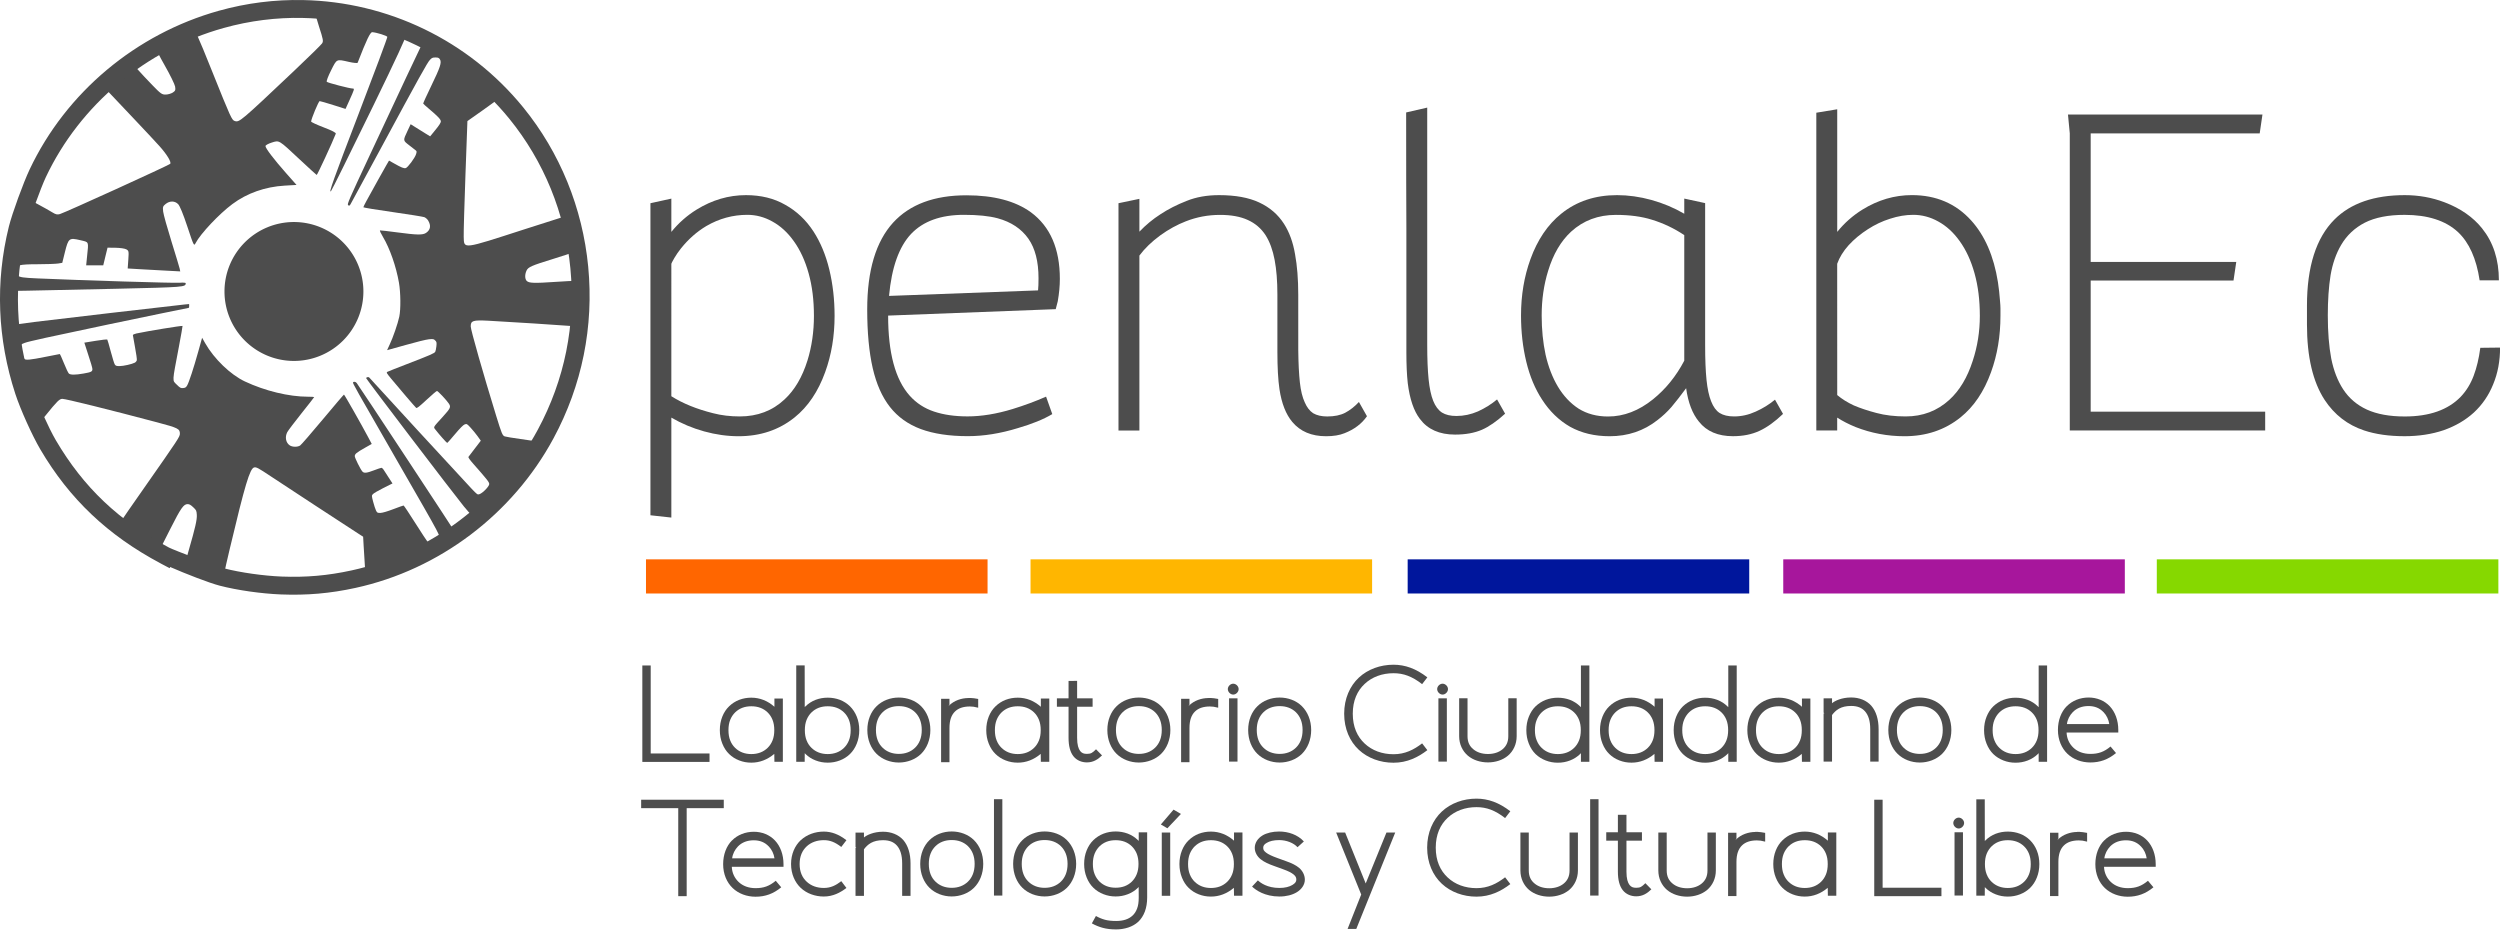 <svg width="76.164mm" height="28.318mm" version="1.1" viewBox="0 0 76.164 28.318" xmlns="http://www.w3.org/2000/svg">
 <g transform="translate(9.693 -39.497)">
  <g transform="translate(-21.155 -44.729)" fill="#4d4d4d" stroke-width=".102" aria-label="Laboratorio Ciudadano de Tecnologías y Cultura Libre">
   <path d="m31.031 104.5v2.938h2.047v-0.257h-1.792v-2.681z"/>
   <path d="m34.848 105.93c0.064 0.062 0.114 0.138 0.149 0.225 0.036 0.09 0.054 0.193 0.054 0.315 0 0.122-0.018 0.227-0.054 0.315-0.036 0.09-0.086 0.163-0.149 0.225-0.13 0.126-0.295 0.189-0.496 0.189s-0.365-0.064-0.494-0.189c-0.064-0.062-0.114-0.136-0.149-0.225-0.036-0.088-0.054-0.193-0.054-0.315 0-0.122 0.018-0.225 0.054-0.315 0.036-0.088 0.086-0.163 0.149-0.225 0.13-0.126 0.293-0.187 0.494-0.187s0.367 0.062 0.496 0.187zm0.203 1.264 4e-3 0.241h0.257v-1.928h-0.257v0.251c-0.104-0.092-0.213-0.159-0.327-0.205-0.122-0.048-0.247-0.072-0.377-0.072s-0.251 0.022-0.369 0.066c-0.118 0.046-0.219 0.112-0.307 0.197-0.09 0.086-0.157 0.189-0.207 0.313-0.05 0.126-0.076 0.263-0.076 0.413s0.026 0.287 0.076 0.411c0.05 0.126 0.118 0.231 0.207 0.317 0.088 0.086 0.189 0.149 0.307 0.195 0.118 0.046 0.239 0.068 0.369 0.068 0.255 0 0.488-0.09 0.7-0.267z"/>
   <path d="m37.175 105.93c0.064 0.062 0.114 0.138 0.149 0.225 0.036 0.09 0.054 0.193 0.054 0.315 0 0.122-0.018 0.227-0.054 0.315-0.036 0.09-0.086 0.163-0.149 0.225-0.13 0.126-0.295 0.189-0.496 0.189s-0.365-0.064-0.494-0.189c-0.064-0.062-0.114-0.136-0.149-0.225-0.036-0.088-0.054-0.193-0.054-0.315 0-0.122 0.018-0.225 0.054-0.315 0.036-0.088 0.086-0.163 0.149-0.225 0.13-0.126 0.293-0.187 0.494-0.187s0.367 0.062 0.496 0.187zm-1.196 1.242 6e-3 6e-3c6e-3 6e-3 0.012 0.014 0.018 0.02 0.088 0.086 0.189 0.149 0.307 0.195 0.118 0.046 0.239 0.068 0.369 0.068s0.253-0.022 0.371-0.068c0.118-0.046 0.219-0.11 0.307-0.195 0.088-0.086 0.157-0.191 0.207-0.317 0.05-0.124 0.076-0.261 0.076-0.411s-0.026-0.287-0.076-0.411c-0.05-0.124-0.12-0.229-0.207-0.315-0.088-0.086-0.189-0.151-0.307-0.197-0.118-0.044-0.241-0.066-0.371-0.066s-0.251 0.022-0.369 0.066c-0.118 0.046-0.219 0.112-0.307 0.197l-0.024 0.024-2e-3 -1.27h-0.257v2.936h0.257z"/>
   <path d="m38.169 105.74c-0.175 0.169-0.283 0.427-0.283 0.726 0 0.301 0.108 0.556 0.283 0.728 0.173 0.169 0.419 0.263 0.676 0.263s0.504-0.094 0.678-0.263c0.173-0.171 0.283-0.427 0.283-0.728 0-0.299-0.11-0.554-0.283-0.726s-0.421-0.263-0.678-0.263-0.502 0.092-0.676 0.263zm1.172 0.185c0.126 0.126 0.203 0.299 0.203 0.54 0 0.243-0.078 0.417-0.203 0.54-0.128 0.124-0.295 0.189-0.496 0.189-0.199 0-0.369-0.066-0.494-0.189-0.128-0.124-0.203-0.297-0.203-0.54 0-0.241 0.076-0.415 0.203-0.54 0.126-0.124 0.295-0.187 0.494-0.187 0.201 0 0.369 0.064 0.496 0.187z"/>
   <path d="m41.263 105.52c-0.1-0.02-0.175-0.028-0.211-0.028v-2e-3h-0.092v2e-3c-0.203 2e-3 -0.429 0.074-0.584 0.229-0.01 0.01-0.02 0.02-0.022 0.02 0-2e-3 0.01-0.014 0.034-0.046v-0.179h-0.255v1.93h0.255v-1.04c0-0.243 0.062-0.399 0.167-0.502 0.104-0.102 0.249-0.153 0.451-0.155 0.078 0 0.146 8e-3 0.257 0.038z"/>
   <path d="m42.965 105.93c0.064 0.062 0.114 0.138 0.149 0.225 0.036 0.09 0.054 0.193 0.054 0.315 0 0.122-0.018 0.227-0.054 0.315-0.036 0.09-0.086 0.163-0.149 0.225-0.13 0.126-0.295 0.189-0.496 0.189-0.201 0-0.365-0.064-0.494-0.189-0.064-0.062-0.114-0.136-0.149-0.225-0.036-0.088-0.054-0.193-0.054-0.315 0-0.122 0.018-0.225 0.054-0.315 0.036-0.088 0.086-0.163 0.149-0.225 0.13-0.126 0.293-0.187 0.494-0.187 0.201 0 0.367 0.062 0.496 0.187zm0.203 1.264 4e-3 0.241h0.257v-1.928h-0.257v0.251c-0.104-0.092-0.213-0.159-0.327-0.205-0.122-0.048-0.247-0.072-0.377-0.072-0.13 0-0.251 0.022-0.369 0.066-0.118 0.046-0.219 0.112-0.307 0.197-0.09 0.086-0.157 0.189-0.207 0.313-0.05 0.126-0.076 0.263-0.076 0.413s0.026 0.287 0.076 0.411c0.05 0.126 0.118 0.231 0.207 0.317 0.088 0.086 0.189 0.149 0.307 0.195 0.118 0.046 0.239 0.068 0.369 0.068 0.255 0 0.488-0.09 0.7-0.267z"/>
   <path d="m44.016 104.97v0.532h-0.355v0.255h0.355v0.947c0 0.249 0.05 0.437 0.149 0.562 0.102 0.13 0.259 0.187 0.409 0.187 0.195 0 0.333-0.088 0.462-0.213l-0.183-0.187c-0.108 0.108-0.151 0.14-0.279 0.14-0.096 0-0.151-0.022-0.203-0.086-0.054-0.07-0.094-0.189-0.094-0.403v-0.947h0.472v-0.255h-0.472v-0.532z"/>
   <path d="m45.481 105.74c-0.175 0.169-0.283 0.427-0.283 0.726 0 0.301 0.108 0.556 0.283 0.728 0.173 0.169 0.419 0.263 0.676 0.263s0.504-0.094 0.678-0.263c0.173-0.171 0.283-0.427 0.283-0.728 0-0.299-0.11-0.554-0.283-0.726s-0.421-0.263-0.678-0.263-0.502 0.092-0.676 0.263zm1.172 0.185c0.126 0.126 0.203 0.299 0.203 0.54 0 0.243-0.078 0.417-0.203 0.54-0.128 0.124-0.295 0.189-0.496 0.189-0.199 0-0.369-0.066-0.494-0.189-0.128-0.124-0.203-0.297-0.203-0.54 0-0.241 0.076-0.415 0.203-0.54 0.126-0.124 0.295-0.187 0.494-0.187 0.201 0 0.369 0.064 0.496 0.187z"/>
   <path d="m48.575 105.52c-0.1-0.02-0.175-0.028-0.211-0.028v-2e-3h-0.092v2e-3c-0.203 2e-3 -0.429 0.074-0.584 0.229-0.01 0.01-0.02 0.02-0.022 0.02 0-2e-3 0.01-0.014 0.034-0.046v-0.179h-0.255v1.93h0.255v-1.04c0-0.243 0.062-0.399 0.167-0.502 0.104-0.102 0.249-0.153 0.451-0.155 0.078 0 0.146 8e-3 0.257 0.038z"/>
   <path d="m48.868 105.22c0 0.086 0.08 0.167 0.165 0.167 0.086 0 0.165-0.082 0.165-0.167 0-0.086-0.08-0.165-0.165-0.165-0.086 0-0.165 0.08-0.165 0.165zm0.038 0.281v1.928h0.257v-1.928z"/>
   <path d="m49.771 105.74c-0.175 0.169-0.283 0.427-0.283 0.726 0 0.301 0.108 0.556 0.283 0.728 0.173 0.169 0.419 0.263 0.676 0.263s0.504-0.094 0.678-0.263c0.173-0.171 0.283-0.427 0.283-0.728 0-0.299-0.11-0.554-0.283-0.726-0.173-0.171-0.421-0.263-0.678-0.263s-0.502 0.092-0.676 0.263zm1.172 0.185c0.126 0.126 0.203 0.299 0.203 0.54 0 0.243-0.078 0.417-0.203 0.54-0.128 0.124-0.295 0.189-0.496 0.189-0.199 0-0.369-0.066-0.494-0.189-0.128-0.124-0.203-0.297-0.203-0.54 0-0.241 0.076-0.415 0.203-0.54 0.126-0.124 0.295-0.187 0.494-0.187 0.201 0 0.369 0.064 0.496 0.187z"/>
   <path d="m52.86 104.87c-0.273 0.255-0.447 0.64-0.447 1.1 0 0.462 0.173 0.845 0.447 1.1s0.654 0.393 1.056 0.393c0.417 0 0.75-0.167 1.031-0.383l-0.159-0.207c-0.253 0.195-0.52 0.331-0.871 0.331-0.349 0-0.654-0.114-0.879-0.325-0.225-0.209-0.363-0.508-0.363-0.909 0-0.401 0.138-0.7 0.363-0.909 0.225-0.211 0.53-0.325 0.879-0.325 0.299 0 0.562 0.092 0.871 0.333l0.159-0.207c-0.345-0.267-0.68-0.385-1.031-0.385-0.403 0-0.783 0.138-1.056 0.393z"/>
   <path d="m55.246 105.22c0 0.086 0.08 0.167 0.165 0.167 0.086 0 0.165-0.082 0.165-0.167 0-0.086-0.08-0.165-0.165-0.165-0.086 0-0.165 0.08-0.165 0.165zm0.038 0.281v1.928h0.257v-1.928z"/>
   <path d="m55.916 105.5v1.156c0 0.245 0.104 0.454 0.265 0.592 0.159 0.134 0.381 0.205 0.612 0.205 0.229 0 0.451-0.072 0.61-0.205 0.161-0.138 0.265-0.347 0.265-0.592v-1.156h-0.255v1.156c0 0.179-0.064 0.303-0.173 0.395-0.112 0.094-0.265 0.146-0.447 0.146-0.183 0-0.337-0.052-0.447-0.146-0.112-0.092-0.175-0.215-0.175-0.395v-1.156z"/>
   <path d="m59.419 105.93c0.064 0.062 0.114 0.138 0.149 0.225 0.036 0.09 0.054 0.193 0.054 0.315 0 0.122-0.018 0.227-0.054 0.315-0.036 0.09-0.086 0.163-0.149 0.225-0.13 0.126-0.295 0.189-0.496 0.189s-0.365-0.064-0.494-0.189c-0.064-0.062-0.114-0.136-0.149-0.225-0.038-0.088-0.056-0.193-0.056-0.315 0-0.122 0.018-0.225 0.056-0.315 0.036-0.088 0.086-0.163 0.149-0.225 0.13-0.126 0.293-0.187 0.494-0.187s0.367 0.062 0.496 0.187zm0.207 1.24v0.265h0.257v-2.936h-0.257v1.272c-8e-3 -0.01-0.016-0.018-0.026-0.026-0.088-0.086-0.189-0.151-0.307-0.197-0.118-0.044-0.241-0.066-0.371-0.066s-0.251 0.022-0.369 0.066c-0.118 0.046-0.219 0.112-0.309 0.197-0.088 0.086-0.155 0.191-0.205 0.315-0.05 0.124-0.076 0.261-0.076 0.411s0.026 0.287 0.076 0.411c0.05 0.126 0.118 0.231 0.205 0.317 0.09 0.086 0.191 0.149 0.309 0.195 0.118 0.046 0.239 0.068 0.369 0.068s0.253-0.022 0.371-0.068c0.118-0.046 0.219-0.11 0.307-0.195 8e-3 -8e-3 0.014-0.016 0.02-0.022z"/>
   <path d="m61.663 105.93c0.064 0.062 0.114 0.138 0.149 0.225 0.036 0.09 0.054 0.193 0.054 0.315 0 0.122-0.018 0.227-0.054 0.315-0.036 0.09-0.086 0.163-0.149 0.225-0.13 0.126-0.295 0.189-0.496 0.189-0.201 0-0.365-0.064-0.494-0.189-0.064-0.062-0.114-0.136-0.149-0.225-0.036-0.088-0.054-0.193-0.054-0.315 0-0.122 0.018-0.225 0.054-0.315 0.036-0.088 0.086-0.163 0.149-0.225 0.13-0.126 0.293-0.187 0.494-0.187 0.201 0 0.367 0.062 0.496 0.187zm0.203 1.264 4e-3 0.241h0.257v-1.928h-0.257v0.251c-0.104-0.092-0.213-0.159-0.327-0.205-0.122-0.048-0.247-0.072-0.377-0.072-0.13 0-0.251 0.022-0.369 0.066-0.118 0.046-0.219 0.112-0.307 0.197-0.09 0.086-0.157 0.189-0.207 0.313-0.05 0.126-0.076 0.263-0.076 0.413s0.026 0.287 0.076 0.411c0.05 0.126 0.118 0.231 0.207 0.317 0.088 0.086 0.189 0.149 0.307 0.195 0.118 0.046 0.239 0.068 0.369 0.068 0.255 0 0.488-0.09 0.7-0.267z"/>
   <path d="m63.908 105.93c0.064 0.062 0.114 0.138 0.149 0.225 0.036 0.09 0.054 0.193 0.054 0.315 0 0.122-0.018 0.227-0.054 0.315-0.036 0.09-0.086 0.163-0.149 0.225-0.13 0.126-0.295 0.189-0.496 0.189-0.201 0-0.365-0.064-0.494-0.189-0.064-0.062-0.114-0.136-0.149-0.225-0.038-0.088-0.056-0.193-0.056-0.315 0-0.122 0.018-0.225 0.056-0.315 0.036-0.088 0.086-0.163 0.149-0.225 0.13-0.126 0.293-0.187 0.494-0.187 0.201 0 0.367 0.062 0.496 0.187zm0.207 1.24v0.265h0.257v-2.936h-0.257v1.272c-8e-3 -0.01-0.016-0.018-0.026-0.026-0.088-0.086-0.189-0.151-0.307-0.197-0.118-0.044-0.241-0.066-0.371-0.066-0.13 0-0.251 0.022-0.369 0.066-0.118 0.046-0.219 0.112-0.309 0.197-0.088 0.086-0.155 0.191-0.205 0.315-0.05 0.124-0.076 0.261-0.076 0.411s0.026 0.287 0.076 0.411c0.05 0.126 0.118 0.231 0.205 0.317 0.09 0.086 0.191 0.149 0.309 0.195 0.118 0.046 0.239 0.068 0.369 0.068 0.13 0 0.253-0.022 0.371-0.068 0.118-0.046 0.219-0.11 0.307-0.195 8e-3 -8e-3 0.014-0.016 0.02-0.022z"/>
   <path d="m66.152 105.93c0.064 0.062 0.114 0.138 0.149 0.225 0.036 0.09 0.054 0.193 0.054 0.315 0 0.122-0.018 0.227-0.054 0.315-0.036 0.09-0.086 0.163-0.149 0.225-0.13 0.126-0.295 0.189-0.496 0.189s-0.365-0.064-0.494-0.189c-0.064-0.062-0.114-0.136-0.149-0.225-0.036-0.088-0.054-0.193-0.054-0.315 0-0.122 0.018-0.225 0.054-0.315 0.036-0.088 0.086-0.163 0.149-0.225 0.13-0.126 0.293-0.187 0.494-0.187s0.367 0.062 0.496 0.187zm0.203 1.264 4e-3 0.241h0.257v-1.928h-0.257v0.251c-0.104-0.092-0.213-0.159-0.327-0.205-0.122-0.048-0.247-0.072-0.377-0.072s-0.251 0.022-0.369 0.066c-0.118 0.046-0.219 0.112-0.307 0.197-0.09 0.086-0.157 0.189-0.207 0.313-0.05 0.126-0.076 0.263-0.076 0.413s0.026 0.287 0.076 0.411c0.05 0.126 0.118 0.231 0.207 0.317 0.088 0.086 0.189 0.149 0.307 0.195 0.118 0.046 0.239 0.068 0.369 0.068 0.255 0 0.488-0.09 0.7-0.267z"/>
   <path d="m67.276 105.65v-0.149h-0.257v0.439c0-2e-3 0-2e-3 2e-3 -2e-3 4e-3 0 0.018 0.016 0.018 0.022 0 2e-3 -2e-3 4e-3 -4e-3 4e-3s-6e-3 -2e-3 -0.012-6e-3l-4e-3 -6e-3v1.477h0.257v-1.419c0.114-0.151 0.265-0.277 0.582-0.277 0.191 0 0.325 0.054 0.423 0.165 0.1 0.114 0.159 0.285 0.159 0.542v0.989h0.255v-0.989c0-0.297-0.076-0.544-0.221-0.712-0.149-0.167-0.371-0.253-0.616-0.253-0.289 0-0.5 0.104-0.582 0.175z"/>
   <path d="m69.274 105.74c-0.175 0.169-0.283 0.427-0.283 0.726 0 0.301 0.108 0.556 0.283 0.728 0.173 0.169 0.419 0.263 0.676 0.263s0.504-0.094 0.678-0.263c0.173-0.171 0.283-0.427 0.283-0.728 0-0.299-0.11-0.554-0.283-0.726s-0.421-0.263-0.678-0.263-0.502 0.092-0.676 0.263zm1.172 0.185c0.126 0.126 0.203 0.299 0.203 0.54 0 0.243-0.078 0.417-0.203 0.54-0.128 0.124-0.295 0.189-0.496 0.189-0.199 0-0.369-0.066-0.494-0.189-0.128-0.124-0.203-0.297-0.203-0.54 0-0.241 0.076-0.415 0.203-0.54 0.126-0.124 0.295-0.187 0.494-0.187 0.201 0 0.369 0.064 0.496 0.187z"/>
   <path d="m73.364 105.93c0.064 0.062 0.114 0.138 0.149 0.225 0.036 0.09 0.054 0.193 0.054 0.315 0 0.122-0.018 0.227-0.054 0.315-0.036 0.09-0.086 0.163-0.149 0.225-0.13 0.126-0.295 0.189-0.496 0.189-0.201 0-0.365-0.064-0.494-0.189-0.064-0.062-0.114-0.136-0.149-0.225-0.038-0.088-0.056-0.193-0.056-0.315 0-0.122 0.018-0.225 0.056-0.315 0.036-0.088 0.086-0.163 0.149-0.225 0.13-0.126 0.293-0.187 0.494-0.187 0.201 0 0.367 0.062 0.496 0.187zm0.207 1.24v0.265h0.257v-2.936h-0.257v1.272c-8e-3 -0.01-0.016-0.018-0.026-0.026-0.088-0.086-0.189-0.151-0.307-0.197-0.118-0.044-0.241-0.066-0.371-0.066-0.13 0-0.251 0.022-0.369 0.066-0.118 0.046-0.219 0.112-0.309 0.197-0.088 0.086-0.155 0.191-0.205 0.315-0.05 0.124-0.076 0.261-0.076 0.411s0.026 0.287 0.076 0.411c0.05 0.126 0.118 0.231 0.205 0.317 0.09 0.086 0.191 0.149 0.309 0.195 0.118 0.046 0.239 0.068 0.369 0.068 0.13 0 0.253-0.022 0.371-0.068 0.118-0.046 0.219-0.11 0.307-0.195 8e-3 -8e-3 0.014-0.016 0.02-0.022z"/>
   <path d="m74.427 105.74c-0.169 0.171-0.269 0.427-0.269 0.724 0 0.301 0.112 0.558 0.291 0.728 0.179 0.171 0.431 0.263 0.696 0.263 0.293 0 0.542-0.088 0.783-0.287l-0.167-0.199c-0.199 0.165-0.369 0.225-0.616 0.225-0.209 0-0.387-0.066-0.516-0.189-0.124-0.118-0.201-0.279-0.207-0.462h1.575v-0.078c0-0.297-0.098-0.55-0.259-0.722-0.161-0.173-0.397-0.267-0.644-0.267-0.257 0-0.498 0.094-0.666 0.265zm1.12 0.181c0.094 0.098 0.157 0.231 0.175 0.365h-1.29c0.016-0.134 0.082-0.265 0.179-0.365 0.12-0.122 0.281-0.185 0.48-0.185 0.187 0 0.339 0.062 0.454 0.185z"/>
   <path d="m30.995 108.59v0.257h1.13v2.681h0.257v-2.681h1.13v-0.257z"/>
   <path d="m33.762 109.83c-0.169 0.171-0.269 0.427-0.269 0.724 0 0.301 0.112 0.558 0.291 0.728 0.179 0.171 0.431 0.263 0.696 0.263 0.293 0 0.542-0.088 0.783-0.287l-0.167-0.199c-0.199 0.165-0.369 0.225-0.616 0.225-0.209 0-0.387-0.066-0.516-0.189-0.124-0.118-0.201-0.279-0.207-0.462h1.575v-0.078c0-0.297-0.098-0.55-0.259-0.722-0.161-0.173-0.397-0.267-0.644-0.267-0.257 0-0.498 0.094-0.666 0.265zm1.12 0.181c0.094 0.098 0.157 0.231 0.175 0.365h-1.29c0.016-0.134 0.082-0.265 0.179-0.365 0.12-0.122 0.281-0.185 0.48-0.185 0.187 0 0.339 0.062 0.454 0.185z"/>
   <path d="m35.859 109.82c-0.181 0.169-0.297 0.427-0.297 0.728 0 0.303 0.116 0.56 0.297 0.73 0.181 0.169 0.435 0.261 0.7 0.261 0.275 0 0.498-0.114 0.69-0.261l-0.157-0.207c-0.167 0.13-0.323 0.207-0.532 0.207s-0.389-0.066-0.522-0.191c-0.134-0.124-0.215-0.297-0.215-0.538s0.082-0.413 0.215-0.538c0.134-0.124 0.313-0.189 0.522-0.189 0.179 0 0.331 0.052 0.532 0.207l0.157-0.205c-0.235-0.183-0.458-0.263-0.69-0.263-0.265 0-0.518 0.092-0.7 0.261z"/>
   <path d="m37.783 109.74v-0.149h-0.257v0.439c0-2e-3 0-2e-3 2e-3 -2e-3 4e-3 0 0.018 0.016 0.018 0.022 0 2e-3 -2e-3 4e-3 -4e-3 4e-3s-6e-3 -2e-3 -0.012-6e-3l-4e-3 -6e-3v1.477h0.257v-1.419c0.114-0.151 0.265-0.277 0.582-0.277 0.191 0 0.325 0.054 0.423 0.165 0.1 0.114 0.159 0.285 0.159 0.542v0.989h0.255v-0.989c0-0.297-0.076-0.544-0.221-0.712-0.149-0.167-0.371-0.253-0.616-0.253-0.289 0-0.5 0.104-0.582 0.175z"/>
   <path d="m39.78 109.82c-0.175 0.169-0.283 0.427-0.283 0.726 0 0.301 0.108 0.556 0.283 0.728 0.173 0.169 0.419 0.263 0.676 0.263s0.504-0.094 0.678-0.263c0.173-0.171 0.283-0.427 0.283-0.728 0-0.299-0.11-0.554-0.283-0.726-0.173-0.171-0.421-0.263-0.678-0.263s-0.502 0.092-0.676 0.263zm1.172 0.185c0.126 0.126 0.203 0.299 0.203 0.54 0 0.243-0.078 0.417-0.203 0.54-0.128 0.124-0.295 0.189-0.496 0.189-0.199 0-0.369-0.066-0.494-0.189-0.128-0.124-0.203-0.297-0.203-0.54 0-0.241 0.076-0.415 0.203-0.54 0.126-0.124 0.295-0.187 0.494-0.187 0.201 0 0.369 0.064 0.496 0.187z"/>
   <path d="m41.999 111.51v-2.936h-0.255v2.936z"/>
   <path d="m42.611 109.82c-0.175 0.169-0.283 0.427-0.283 0.726 0 0.301 0.108 0.556 0.283 0.728 0.173 0.169 0.419 0.263 0.676 0.263s0.504-0.094 0.678-0.263c0.173-0.171 0.283-0.427 0.283-0.728 0-0.299-0.11-0.554-0.283-0.726-0.173-0.171-0.421-0.263-0.678-0.263s-0.502 0.092-0.676 0.263zm1.172 0.185c0.126 0.126 0.203 0.299 0.203 0.54 0 0.243-0.078 0.417-0.203 0.54-0.128 0.124-0.295 0.189-0.496 0.189-0.199 0-0.369-0.066-0.494-0.189-0.128-0.124-0.203-0.297-0.203-0.54 0-0.241 0.076-0.415 0.203-0.54 0.126-0.124 0.295-0.187 0.494-0.187 0.201 0 0.369 0.064 0.496 0.187z"/>
   <path d="m45.945 110.01c0.062 0.062 0.112 0.136 0.148 0.223 0.036 0.09 0.054 0.193 0.054 0.313 0 0.122-0.018 0.225-0.054 0.313-0.036 0.09-0.086 0.163-0.148 0.225-0.13 0.126-0.293 0.187-0.494 0.187-0.199 0-0.363-0.062-0.492-0.187-0.062-0.062-0.112-0.136-0.148-0.225-0.036-0.088-0.054-0.191-0.054-0.313 0-0.12 0.018-0.223 0.054-0.313 0.036-0.088 0.086-0.161 0.148-0.223 0.13-0.126 0.293-0.187 0.492-0.187 0.201 0 0.365 0.062 0.494 0.187zm0.207 1.238 2e-3 0.321c0 0.138-0.016 0.249-0.05 0.337-0.034 0.09-0.08 0.161-0.14 0.215-0.118 0.11-0.283 0.163-0.498 0.163-0.134 0-0.249-0.012-0.343-0.038-0.094-0.026-0.185-0.064-0.273-0.114l-0.124 0.225c0.104 0.058 0.215 0.104 0.333 0.136 0.118 0.032 0.253 0.048 0.407 0.048 0.13 0 0.251-0.02 0.369-0.058 0.116-0.038 0.217-0.096 0.305-0.175 0.086-0.082 0.153-0.185 0.201-0.311 0.046-0.126 0.07-0.267 0.07-0.429v-1.985h-0.257v0.261c-8e-3 -8e-3 -0.018-0.016-0.026-0.024-0.088-0.086-0.189-0.151-0.307-0.197-0.118-0.044-0.241-0.066-0.371-0.066-0.128 0-0.249 0.022-0.367 0.066-0.118 0.046-0.221 0.112-0.309 0.197-0.09 0.086-0.157 0.191-0.207 0.315-0.05 0.124-0.076 0.261-0.076 0.411s0.026 0.287 0.076 0.411c0.05 0.126 0.118 0.231 0.207 0.317 0.088 0.086 0.191 0.149 0.309 0.195 0.118 0.046 0.239 0.068 0.367 0.068 0.13 0 0.253-0.022 0.371-0.068 0.118-0.046 0.219-0.11 0.307-0.195 6e-3 -6e-3 0.01-0.012 0.016-0.018z"/>
   <path d="m46.856 109.59v1.928h0.257v-1.928zm0.359-0.698-0.387 0.452 0.199 0.116 0.413-0.437z"/>
   <path d="m48.85 110.01c0.064 0.062 0.114 0.138 0.149 0.225 0.036 0.09 0.054 0.193 0.054 0.315 0 0.122-0.018 0.227-0.054 0.315-0.036 0.09-0.086 0.163-0.149 0.225-0.13 0.126-0.295 0.189-0.496 0.189-0.201 0-0.365-0.064-0.494-0.189-0.064-0.062-0.114-0.136-0.149-0.225-0.036-0.088-0.054-0.193-0.054-0.315 0-0.122 0.018-0.225 0.054-0.315 0.036-0.088 0.086-0.163 0.149-0.225 0.13-0.126 0.293-0.187 0.494-0.187 0.201 0 0.367 0.062 0.496 0.187zm0.203 1.264 4e-3 0.241h0.257v-1.928h-0.257v0.251c-0.104-0.092-0.213-0.159-0.327-0.205-0.122-0.048-0.247-0.072-0.377-0.072-0.13 0-0.251 0.022-0.369 0.066-0.118 0.046-0.219 0.112-0.307 0.197-0.09 0.086-0.157 0.189-0.207 0.313-0.05 0.126-0.076 0.263-0.076 0.413s0.026 0.287 0.076 0.411c0.05 0.126 0.118 0.231 0.207 0.317 0.088 0.086 0.189 0.149 0.307 0.195 0.118 0.046 0.239 0.068 0.369 0.068 0.255 0 0.488-0.09 0.7-0.267z"/>
   <path d="m49.924 109.68c-0.136 0.08-0.235 0.219-0.235 0.375 0 0.14 0.076 0.267 0.183 0.351 0.106 0.084 0.245 0.146 0.413 0.205l0.281 0.102c0.14 0.05 0.243 0.102 0.307 0.155 0.062 0.054 0.082 0.09 0.082 0.159 0 0.056-0.03 0.106-0.118 0.159-0.092 0.056-0.225 0.092-0.395 0.092-0.373 0-0.58-0.157-0.658-0.231l-0.177 0.189c0.114 0.108 0.385 0.303 0.835 0.303 0.207 0 0.393-0.048 0.53-0.132 0.138-0.084 0.243-0.223 0.243-0.381 0-0.142-0.072-0.271-0.173-0.359-0.102-0.084-0.235-0.148-0.389-0.201l-0.281-0.102c-0.155-0.056-0.271-0.11-0.339-0.163-0.068-0.054-0.086-0.086-0.086-0.148 0-0.06 0.028-0.104 0.108-0.149 0.086-0.052 0.213-0.084 0.377-0.084 0.223 0 0.441 0.086 0.56 0.217l0.193-0.175c-0.187-0.205-0.472-0.303-0.753-0.303-0.197 0-0.377 0.042-0.508 0.12z"/>
   <path d="m52.169 109.59 0.763 1.888-0.415 1.048h0.265l1.186-2.936h-0.267l-0.632 1.551-0.626-1.551z"/>
   <path d="m55.388 108.95c-0.273 0.255-0.447 0.64-0.447 1.1 0 0.462 0.173 0.845 0.447 1.1s0.654 0.393 1.056 0.393c0.417 0 0.75-0.167 1.031-0.383l-0.159-0.207c-0.253 0.195-0.52 0.331-0.871 0.331-0.349 0-0.654-0.114-0.879-0.325-0.225-0.209-0.363-0.508-0.363-0.909 0-0.401 0.138-0.7 0.363-0.909 0.225-0.211 0.53-0.325 0.879-0.325 0.299 0 0.562 0.092 0.871 0.333l0.159-0.207c-0.345-0.267-0.68-0.385-1.031-0.385-0.403 0-0.783 0.138-1.056 0.393z"/>
   <path d="m57.782 109.59v1.156c0 0.245 0.104 0.454 0.265 0.592 0.159 0.134 0.381 0.205 0.612 0.205 0.229 0 0.451-0.072 0.61-0.205 0.161-0.138 0.265-0.347 0.265-0.592v-1.156h-0.255v1.156c0 0.179-0.064 0.303-0.173 0.395-0.112 0.094-0.265 0.146-0.447 0.146-0.183 0-0.337-0.052-0.447-0.146-0.112-0.092-0.175-0.215-0.175-0.395v-1.156z"/>
   <path d="m60.162 111.51v-2.936h-0.255v2.936z"/>
   <path d="m60.752 109.05v0.532h-0.355v0.255h0.355v0.947c0 0.249 0.05 0.437 0.149 0.562 0.102 0.13 0.259 0.187 0.409 0.187 0.195 0 0.333-0.088 0.462-0.213l-0.183-0.187c-0.108 0.108-0.151 0.14-0.279 0.14-0.096 0-0.151-0.022-0.203-0.086-0.054-0.07-0.094-0.189-0.094-0.403v-0.947h0.472v-0.255h-0.472v-0.532z"/>
   <path d="m61.984 109.59v1.156c0 0.245 0.104 0.454 0.265 0.592 0.159 0.134 0.381 0.205 0.612 0.205 0.229 0 0.451-0.072 0.61-0.205 0.161-0.138 0.265-0.347 0.265-0.592v-1.156h-0.255v1.156c0 0.179-0.064 0.303-0.173 0.395-0.112 0.094-0.265 0.146-0.447 0.146-0.183 0-0.337-0.052-0.447-0.146-0.112-0.092-0.175-0.215-0.175-0.395v-1.156z"/>
   <path d="m65.239 109.6c-0.1-0.02-0.175-0.028-0.211-0.028v-2e-3h-0.092v2e-3c-0.203 2e-3 -0.429 0.074-0.584 0.229-0.01 0.01-0.02 0.02-0.022 0.02 0-2e-3 0.01-0.014 0.034-0.046v-0.179h-0.255v1.93h0.255v-1.04c0-0.243 0.062-0.399 0.167-0.502 0.104-0.102 0.249-0.153 0.451-0.155 0.078 0 0.146 8e-3 0.257 0.038z"/>
   <path d="m66.942 110.01c0.064 0.062 0.114 0.138 0.149 0.225 0.036 0.09 0.054 0.193 0.054 0.315 0 0.122-0.018 0.227-0.054 0.315-0.036 0.09-0.086 0.163-0.149 0.225-0.13 0.126-0.295 0.189-0.496 0.189-0.201 0-0.365-0.064-0.494-0.189-0.064-0.062-0.114-0.136-0.149-0.225-0.036-0.088-0.054-0.193-0.054-0.315 0-0.122 0.018-0.225 0.054-0.315 0.036-0.088 0.086-0.163 0.149-0.225 0.13-0.126 0.293-0.187 0.494-0.187 0.201 0 0.367 0.062 0.496 0.187zm0.203 1.264 4e-3 0.241h0.257v-1.928h-0.257v0.251c-0.104-0.092-0.213-0.159-0.327-0.205-0.122-0.048-0.247-0.072-0.377-0.072-0.13 0-0.251 0.022-0.369 0.066-0.118 0.046-0.219 0.112-0.307 0.197-0.09 0.086-0.157 0.189-0.207 0.313-0.05 0.126-0.076 0.263-0.076 0.413s0.026 0.287 0.076 0.411c0.05 0.126 0.118 0.231 0.207 0.317 0.088 0.086 0.189 0.149 0.307 0.195 0.118 0.046 0.239 0.068 0.369 0.068 0.255 0 0.488-0.09 0.7-0.267z"/>
   <path d="m68.562 108.59v2.938h2.047v-0.257h-1.792v-2.681z"/>
   <path d="m70.97 109.3c0 0.086 0.08 0.167 0.165 0.167 0.086 0 0.165-0.082 0.165-0.167 0-0.086-0.08-0.165-0.165-0.165-0.086 0-0.165 0.08-0.165 0.165zm0.038 0.281v1.928h0.257v-1.928z"/>
   <path d="m73.127 110.01c0.064 0.062 0.114 0.138 0.149 0.225 0.036 0.09 0.054 0.193 0.054 0.315 0 0.122-0.018 0.227-0.054 0.315-0.036 0.09-0.086 0.163-0.149 0.225-0.13 0.126-0.295 0.189-0.496 0.189-0.201 0-0.365-0.064-0.494-0.189-0.064-0.062-0.114-0.136-0.149-0.225-0.036-0.088-0.054-0.193-0.054-0.315 0-0.122 0.018-0.225 0.054-0.315 0.036-0.088 0.086-0.163 0.149-0.225 0.13-0.126 0.293-0.187 0.494-0.187 0.201 0 0.367 0.062 0.496 0.187zm-1.196 1.242 6e-3 6e-3c6e-3 6e-3 0.012 0.014 0.018 0.02 0.088 0.086 0.189 0.149 0.307 0.195 0.118 0.046 0.239 0.068 0.369 0.068 0.13 0 0.253-0.022 0.371-0.068 0.118-0.046 0.219-0.11 0.307-0.195 0.088-0.086 0.157-0.191 0.207-0.317 0.05-0.124 0.076-0.261 0.076-0.411s-0.026-0.287-0.076-0.411c-0.05-0.124-0.12-0.229-0.207-0.315-0.088-0.086-0.189-0.151-0.307-0.197-0.118-0.044-0.241-0.066-0.371-0.066-0.13 0-0.251 0.022-0.369 0.066-0.118 0.046-0.219 0.112-0.307 0.197l-0.024 0.024-2e-3 -1.27h-0.257v2.936h0.257z"/>
   <path d="m75.047 109.6c-0.1-0.02-0.175-0.028-0.211-0.028v-2e-3h-0.092v2e-3c-0.203 2e-3 -0.429 0.074-0.584 0.229-0.01 0.01-0.02 0.02-0.022 0.02 0-2e-3 0.01-0.014 0.034-0.046v-0.179h-0.255v1.93h0.255v-1.04c0-0.243 0.062-0.399 0.167-0.502 0.104-0.102 0.249-0.153 0.451-0.155 0.078 0 0.146 8e-3 0.257 0.038z"/>
   <path d="m75.567 109.83c-0.169 0.171-0.269 0.427-0.269 0.724 0 0.301 0.112 0.558 0.291 0.728 0.179 0.171 0.431 0.263 0.696 0.263 0.293 0 0.542-0.088 0.783-0.287l-0.167-0.199c-0.199 0.165-0.369 0.225-0.616 0.225-0.209 0-0.387-0.066-0.516-0.189-0.124-0.118-0.201-0.279-0.207-0.462h1.575v-0.078c0-0.297-0.098-0.55-0.259-0.722-0.161-0.173-0.397-0.267-0.644-0.267-0.257 0-0.498 0.094-0.666 0.265zm1.12 0.181c0.094 0.098 0.157 0.231 0.175 0.365h-1.29c0.016-0.134 0.082-0.265 0.179-0.365 0.12-0.122 0.281-0.185 0.48-0.185 0.187 0 0.339 0.062 0.454 0.185z"/>
  </g>
  <g transform="matrix(.78 0 0 .78 -347.12 -203.6)">
   <path d="m472.85 333.51h13.341v1.334h-13.341z" fill="#ffb600"/>
   <path d="m487.58 333.51h13.341v1.334h-13.341z" fill="#00169c"/>
   <path d="m516.84 333.51h13.341v1.334h-13.341z" fill="#86d800"/>
   <path d="m457.83 333.51h13.341v1.334h-13.341z" fill="#f60"/>
   <path d="m502.25 333.51h13.341v1.334h-13.341z" fill="#a7169c"/>
  </g>
  <g transform="translate(-21.155 -8.216)" fill="#4d4d4d" stroke-width=".336" aria-label="penlabEc">
   <path d="m31.915 60.436q0.469 0.273 1 0.42 0.532 0.147 1.049 0.147 0.993 0 1.707-0.574 0.609-0.49 0.93-1.378 0.287-0.79 0.287-1.714 0-0.748-0.161-1.413-0.161-0.665-0.483-1.161-0.343-0.525-0.86-0.811-0.511-0.294-1.196-0.294-0.79 0-1.504 0.441-0.441 0.273-0.769 0.679v-1.014l-0.637 0.14v9.507l0.637 0.07zm0-4.687q0-0.014 0.091-0.175 0.091-0.154 0.203-0.294 0.336-0.42 0.769-0.679 0.588-0.343 1.252-0.343 0.399 0 0.762 0.203 0.371 0.203 0.651 0.595 0.294 0.406 0.455 0.986 0.161 0.574 0.161 1.294 0 0.721-0.196 1.357-0.238 0.762-0.7 1.189-0.553 0.518-1.364 0.518-0.434 0-0.811-0.098-0.755-0.189-1.273-0.518z"/>
   <path d="m43.688 56.889q0.063-0.364 0.063-0.679 0-1.378-0.881-2.029-0.714-0.518-1.966-0.518-1.469 0-2.232 0.832-0.79 0.867-0.79 2.644 0 1.056 0.168 1.791 0.168 0.728 0.525 1.182 0.357 0.455 0.937 0.672 0.588 0.217 1.434 0.217 0.728 0 1.525-0.245 0.651-0.189 1.049-0.427l-0.189-0.532q-0.476 0.21-1.021 0.378-0.735 0.224-1.371 0.224-0.581 0-1.021-0.147-0.441-0.147-0.741-0.483-0.658-0.735-0.658-2.441l5.106-0.196zm-5.141-0.161q0.119-1.301 0.672-1.889 0.553-0.581 1.609-0.581 0.637 0 1.028 0.105 0.616 0.168 0.937 0.623 0.308 0.441 0.308 1.203 0 0.238-0.014 0.371z"/>
   <path d="m51.014 56.694q0-0.707-0.098-1.238-0.091-0.539-0.336-0.923-0.273-0.427-0.755-0.651-0.476-0.224-1.224-0.224-0.553 0-0.986 0.175-0.448 0.175-0.797 0.406-0.35 0.224-0.644 0.532v-1l-0.637 0.133v6.925h0.637v-5.33q0.245-0.329 0.637-0.616 0.378-0.273 0.776-0.427 0.497-0.196 1.042-0.196 0.511 0 0.846 0.154 0.343 0.154 0.546 0.469 0.189 0.301 0.273 0.748 0.084 0.441 0.084 1.056v1.742q0 0.714 0.063 1.14 0.098 0.651 0.392 1 0.364 0.434 1.028 0.434 0.336 0 0.56-0.091 0.448-0.175 0.686-0.518l-0.245-0.434q-0.196 0.21-0.42 0.329-0.217 0.112-0.546 0.112-0.259 0-0.427-0.098-0.161-0.105-0.259-0.336-0.105-0.224-0.147-0.602-0.042-0.378-0.049-0.979z"/>
   <path d="m54.301 51.139q0 2.357 7e-3 3.526v3.777q0 0.567 0.042 0.944 0.091 0.728 0.371 1.091 0.357 0.476 1.07 0.476 0.476 0 0.818-0.147 0.322-0.14 0.707-0.49l-0.245-0.434q-0.259 0.217-0.581 0.364-0.322 0.14-0.658 0.14-0.273 0-0.441-0.105-0.168-0.112-0.266-0.357-0.098-0.245-0.14-0.658-0.042-0.413-0.042-1.049v-7.226z"/>
   <path d="m62.774 53.763v0.462q-0.469-0.273-1-0.42-0.532-0.147-1.049-0.147-1 0-1.7 0.567-0.616 0.497-0.937 1.385-0.287 0.79-0.287 1.714 0 0.748 0.161 1.413 0.161 0.665 0.483 1.154 0.343 0.532 0.853 0.825 0.518 0.287 1.203 0.287 0.832 0 1.455-0.49 0.238-0.182 0.427-0.399 0.189-0.224 0.448-0.574 0.091 0.658 0.392 1.021 0.35 0.441 1.035 0.441 0.455 0 0.804-0.161 0.35-0.161 0.721-0.518l-0.245-0.434q-0.259 0.217-0.588 0.364-0.322 0.147-0.658 0.147-0.273 0-0.441-0.105-0.161-0.105-0.259-0.357-0.098-0.245-0.14-0.651-0.042-0.406-0.042-1.063v-4.323zm0 4.939q-0.371 0.707-0.951 1.175-0.651 0.525-1.371 0.525-0.511 0-0.895-0.238-0.378-0.245-0.637-0.679-0.245-0.413-0.371-0.965-0.119-0.553-0.119-1.196 0-0.721 0.196-1.357 0.231-0.762 0.7-1.196 0.56-0.511 1.364-0.511 0.63 0 1.098 0.147 0.525 0.161 0.986 0.469z"/>
   <path d="m67.433 60.828v-0.392q0.252 0.161 0.56 0.287 0.714 0.28 1.49 0.28 0.993 0 1.707-0.574 0.609-0.49 0.93-1.378 0.287-0.79 0.287-1.714v-0.231q0-0.077-0.014-0.231-0.021-0.294-0.063-0.567-0.189-1.189-0.818-1.882-0.7-0.769-1.805-0.769-0.79 0-1.504 0.441-0.441 0.273-0.769 0.679v-3.735l-0.637 0.105v9.681zm0-5.079q0.105-0.294 0.35-0.567 0.252-0.273 0.581-0.483 0.322-0.21 0.679-0.322 0.364-0.119 0.707-0.119 0.399 0 0.762 0.203 0.371 0.203 0.651 0.595 0.294 0.406 0.455 0.986 0.161 0.574 0.161 1.294 0 0.714-0.217 1.371-0.245 0.762-0.714 1.189-0.553 0.504-1.329 0.504-0.497 0-0.888-0.105-0.399-0.105-0.693-0.231-0.287-0.133-0.504-0.315z"/>
   <path d="m74.519 51.776v9.052h5.953v-0.574h-5.316v-3.994h4.351l0.084-0.567h-4.435v-3.917h5.149l0.084-0.574h-5.925z"/>
   <path d="m87.592 56.253q0-0.944-0.511-1.581-0.413-0.518-1.147-0.797-0.574-0.217-1.21-0.217-1.399 0-2.14 0.741-0.839 0.839-0.839 2.63v0.574q0 1.469 0.539 2.294 0.448 0.679 1.203 0.93 0.525 0.175 1.231 0.175 0.651 0 1.189-0.182 0.539-0.189 0.923-0.539 0.385-0.357 0.588-0.86 0.21-0.504 0.21-1.119l-0.602 7e-3q-0.063 0.483-0.203 0.853-0.14 0.371-0.392 0.637-0.581 0.602-1.707 0.602-0.693 0-1.154-0.21-0.455-0.21-0.721-0.616-0.252-0.385-0.364-0.937-0.105-0.56-0.105-1.315 0-0.693 0.084-1.224 0.091-0.532 0.322-0.923 0.259-0.441 0.721-0.679 0.469-0.238 1.21-0.238 1.063 0 1.63 0.525 0.511 0.483 0.658 1.469z"/>
  </g>
  <g transform="translate(-21.155 12.95)" fill="#4d4d4d">
   <path d="m21.117 26.894c-0.035-0.002-0.056 0-0.06 0.003-0.01 0.01 0.045 0.216 0.124 0.458 0.129 0.399 0.138 0.447 0.092 0.516-0.028 0.042-0.414 0.421-0.858 0.841-1.622 1.534-1.661 1.567-1.8 1.522-0.091-0.029-0.117-0.085-0.693-1.52-0.459-1.142-0.505-1.241-0.571-1.22-0.155 0.048-1.133 0.473-1.149 0.499-0.009 0.015 0.116 0.262 0.279 0.548 0.163 0.286 0.305 0.576 0.316 0.643 0.017 0.106 0.007 0.132-0.07 0.182-0.049 0.032-0.147 0.061-0.216 0.062-0.114 0.003-0.153-0.024-0.41-0.29-0.157-0.162-0.359-0.377-0.449-0.48l-0.164-0.186-0.453 0.338-0.453 0.339 0.2 0.213c0.11 0.117 0.452 0.478 0.76 0.803 0.308 0.325 0.658 0.699 0.777 0.832 0.23 0.256 0.375 0.496 0.327 0.542-0.051 0.049-3.196 1.482-3.36 1.53-0.077 0.023-0.126 0.012-0.226-0.05-0.161-0.101-0.787-0.439-0.814-0.439-0.031 0-0.228 0.537-0.306 0.831-0.077 0.293-0.191 1.12-0.227 1.654l-0.023 0.348 0.604-0.01c0.332-0.005 1.54-0.032 2.685-0.058 2.11-0.049 2.139-0.051 2.141-0.17 0-0.017-0.082-0.023-0.182-0.014-0.163 0.014-2.964-0.072-4.328-0.132-0.456-0.02-0.543-0.034-0.619-0.093-0.062-0.049-0.086-0.096-0.078-0.16 0.017-0.149 0.13-0.178 0.688-0.179 0.277 0 0.561-0.011 0.631-0.022l0.127-0.021 0.082-0.331c0.104-0.419 0.129-0.439 0.463-0.36 0.276 0.066 0.259 0.024 0.21 0.499l-0.027 0.269h0.52l0.065-0.269 0.066-0.27 0.243 0.003c0.134 0.002 0.281 0.022 0.326 0.047 0.079 0.043 0.082 0.057 0.064 0.315l-0.019 0.269 0.37 0.022c0.203 0.012 0.564 0.032 0.8 0.044l0.431 0.023-0.017-0.083c-0.01-0.046-0.123-0.42-0.251-0.831-0.128-0.411-0.242-0.819-0.252-0.906-0.017-0.143-0.009-0.167 0.077-0.235 0.125-0.099 0.277-0.097 0.378 0.005 0.051 0.051 0.153 0.297 0.281 0.683 0.2 0.601 0.201 0.603 0.254 0.502 0.147-0.283 0.717-0.888 1.12-1.187 0.448-0.333 0.996-0.526 1.593-0.561l0.36-0.021-0.322-0.364c-0.367-0.415-0.624-0.752-0.624-0.82 0-0.026 0.084-0.073 0.189-0.106 0.236-0.074 0.204-0.094 0.855 0.515 0.272 0.254 0.504 0.466 0.516 0.471 0.017 0.006 0.486-1.006 0.582-1.257 0.011-0.03-0.11-0.094-0.367-0.192-0.211-0.081-0.384-0.161-0.384-0.178 0-0.077 0.228-0.623 0.26-0.623 0.02 0 0.205 0.054 0.412 0.119l0.376 0.119 0.105-0.232c0.169-0.373 0.174-0.389 0.114-0.389-0.09 0-0.758-0.173-0.79-0.205-0.017-0.017 0.041-0.171 0.13-0.347 0.179-0.357 0.158-0.347 0.543-0.26 0.141 0.032 0.26 0.044 0.267 0.026 0.271-0.699 0.384-0.935 0.446-0.931 0.13 0.009 0.446 0.107 0.458 0.143 0.007 0.02-0.389 1.08-0.878 2.355-0.759 1.977-0.923 2.436-0.837 2.343 0.025-0.026 0.575-1.139 1.291-2.608 0.673-1.382 1.023-2.138 1.023-2.211 0-0.087-0.667-0.329-1.262-0.457-0.325-0.07-1.242-0.19-1.486-0.199z"/>
   <path d="m24.338 27.848c-0.011 0.011-0.742 1.566-1.616 3.438-0.641 1.372-0.69 1.485-0.654 1.512 0.034 0.025 0.043 0.02 0.075-0.032 0.02-0.033 0.434-0.796 0.919-1.695 1.168-2.165 1.417-2.614 1.498-2.7 0.058-0.062 0.082-0.073 0.167-0.073 0.084 0 0.106 0.009 0.137 0.056 0.061 0.093 0.011 0.243-0.265 0.812-0.138 0.285-0.248 0.527-0.244 0.536 0.004 0.01 0.08 0.08 0.17 0.155 0.281 0.237 0.368 0.329 0.368 0.39 0 0.038-0.053 0.121-0.163 0.255l-0.163 0.199-0.135-0.083c-0.074-0.046-0.208-0.129-0.297-0.185l-0.162-0.102-0.093 0.198c-0.144 0.306-0.145 0.293 0.05 0.445 0.091 0.071 0.182 0.141 0.2 0.156 0.029 0.023 0.03 0.04 0.009 0.111-0.034 0.115-0.254 0.411-0.316 0.427-0.057 0.014-0.131-0.015-0.353-0.141l-0.156-0.088-0.085 0.146c-0.078 0.135-0.391 0.696-0.607 1.091-0.05 0.091-0.09 0.174-0.09 0.185 0 0.011 0.402 0.077 0.894 0.147 0.492 0.07 0.925 0.14 0.964 0.155 0.038 0.015 0.09 0.06 0.114 0.099 0.096 0.157 0.074 0.288-0.062 0.38-0.102 0.068-0.268 0.066-0.882-0.016-0.272-0.036-0.505-0.063-0.52-0.06-0.015 0.004 0.021 0.085 0.09 0.2 0.208 0.348 0.402 0.902 0.487 1.395 0.052 0.303 0.057 0.807 0.01 1.032-0.044 0.21-0.197 0.652-0.294 0.852-0.045 0.092-0.08 0.169-0.078 0.17 0.002 0.002 0.257-0.069 0.567-0.158 0.31-0.089 0.628-0.167 0.707-0.174 0.129-0.012 0.148-0.009 0.192 0.036 0.044 0.044 0.048 0.063 0.036 0.177-0.007 0.07-0.023 0.146-0.035 0.168-0.025 0.046-0.151 0.101-0.886 0.384-0.29 0.112-0.547 0.213-0.57 0.226-0.038 0.021-0.03 0.036 0.105 0.2 0.235 0.286 0.737 0.871 0.769 0.898 0.023 0.019 0.089-0.032 0.318-0.245 0.158-0.148 0.301-0.269 0.317-0.269 0.03 0 0.291 0.278 0.362 0.385 0.068 0.103 0.051 0.14-0.183 0.399-0.314 0.346-0.292 0.307-0.22 0.401 0.1 0.131 0.336 0.397 0.352 0.397 0.009 0 0.117-0.122 0.241-0.27 0.148-0.177 0.249-0.278 0.292-0.294 0.063-0.023 0.07-0.019 0.182 0.102 0.064 0.069 0.16 0.186 0.213 0.26l0.096 0.135-0.179 0.234c-0.098 0.129-0.187 0.245-0.197 0.258-0.012 0.016 0.042 0.093 0.151 0.216 0.427 0.485 0.482 0.555 0.482 0.613 0 0.068-0.19 0.267-0.293 0.306-0.064 0.024-0.068 0.021-0.257-0.178-0.238-0.25-3.071-3.329-3.102-3.37-0.022-0.03-0.097-0.017-0.097 0.017 0 0.027 2.645 3.499 2.975 3.905 0.094 0.116 0.197 0.23 0.229 0.254 0.031 0.024 0.067 0.043 0.079 0.043 0.049 0.002 0.327-0.233 0.532-0.449 0.251-0.265 0.57-0.68 0.891-1.159 0.216-0.323 0.432-0.67 0.423-0.679-0.003-0.003-0.195-0.03-0.427-0.062-0.232-0.032-0.449-0.068-0.481-0.08-0.07-0.027-0.092-0.081-0.264-0.638-0.39-1.266-0.772-2.608-0.772-2.711 0-0.179 0.064-0.199 0.542-0.175 0.459 0.023 2.4 0.147 2.464 0.157 0.027 0.005 0.115 0.005 0.118 0.003 6e-3 -0.006 0.03-1.366 0.025-1.373-0.003-0.004-0.254 0.009-0.557 0.029-0.658 0.045-0.818 0.04-0.886-0.029-0.059-0.059-0.061-0.198-0.005-0.316 0.05-0.106 0.155-0.152 0.788-0.347 0.291-0.09 0.601-0.193 0.604-0.196 0.002-0.003-0.034-0.261-0.117-0.56l-0.145-0.53-0.11 0.031c-0.061 0.017-0.544 0.172-1.075 0.343-1.921 0.621-1.847 0.613-1.86 0.227-0.004-0.125 0.02-0.968 0.053-1.874l0.06-1.647 0.472-0.333c0.26-0.183 0.472-0.34 0.472-0.349 0-0.028-0.319-0.377-0.448-0.49-0.233-0.203-0.555-0.446-0.862-0.648-0.41-0.27-0.976-0.592-0.999-0.569z"/>
   <path d="m17.223 35.81-0.146 0.014c-0.295 0.029-4.083 0.471-4.579 0.533-0.519 0.066-0.674 0.09-0.824 0.131l-0.083 0.022v0.138c0 0.465 0.293 1.324 0.863 2.526 0.17 0.358 0.134 0.355 0.396 0.031 0.351-0.435 0.424-0.507 0.511-0.507 0.106 0 1.423 0.327 2.893 0.717 0.636 0.169 0.688 0.195 0.688 0.345 0 0.092-0.042 0.157-1.093 1.657-0.367 0.524-0.672 0.963-0.676 0.976-0.007 0.018 0.855 0.647 1.122 0.82l0.057 0.037 0.297-0.587c0.323-0.639 0.406-0.758 0.529-0.758 0.052 0 0.094 0.023 0.17 0.095 0.096 0.091 0.101 0.101 0.11 0.234 0.009 0.143-0.049 0.397-0.242 1.064-0.07 0.243-0.072 0.256-0.034 0.277 0.117 0.062 1.086 0.432 1.104 0.421 0.012-7e-3 0.021-0.027 0.021-0.045s0.069-0.322 0.153-0.676c0.465-1.958 0.614-2.454 0.744-2.487 0.066-0.017 0.127 0.016 0.511 0.272 0.302 0.202 2.372 1.557 2.667 1.746l0.143 0.092 0.014 0.256c0.032 0.575 0.061 0.972 0.071 0.988 0.029 0.047 0.704-0.126 1.098-0.281 0.676-0.267 1.776-0.852 1.733-0.923-0.129-0.214-3.044-4.638-3.112-4.723-0.033-0.041-0.092-0.05-0.112-0.017-0.014 0.023 0.06 0.156 1.38 2.449 1.371 2.383 1.289 2.228 1.249 2.372-0.03 0.11-0.106 0.154-0.212 0.122-0.045-0.014-0.106-0.049-0.135-0.077-0.028-0.029-0.203-0.292-0.387-0.585-0.185-0.293-0.344-0.532-0.355-0.532-0.011 0-0.153 0.05-0.314 0.112-0.185 0.07-0.33 0.113-0.392 0.114-0.091 0.002-0.1-0.004-0.135-0.076-0.021-0.043-0.059-0.161-0.086-0.264-0.048-0.186-0.048-0.187-0.006-0.234 0.024-0.026 0.167-0.11 0.319-0.186l0.276-0.138-0.12-0.185c-0.066-0.102-0.135-0.209-0.154-0.238-0.019-0.029-0.047-0.053-0.063-0.053-0.015 0-0.118 0.034-0.227 0.076-0.222 0.085-0.302 0.093-0.352 0.038-0.059-0.065-0.233-0.416-0.233-0.468 0-0.067 0.05-0.109 0.303-0.252l0.214-0.121-0.105-0.199c-0.193-0.365-0.726-1.305-0.741-1.305-0.008-6.2e-5 -0.298 0.34-0.645 0.756s-0.658 0.774-0.69 0.795c-0.079 0.052-0.236 0.05-0.316-0.003-0.12-0.079-0.154-0.252-0.078-0.401 0.024-0.047 0.219-0.305 0.433-0.573 0.214-0.268 0.389-0.492 0.389-0.498 0-0.006-0.085-0.011-0.189-0.011-0.581 0-1.308-0.176-1.923-0.465-0.436-0.205-0.937-0.687-1.209-1.165l-0.094-0.166-0.116 0.416c-0.139 0.499-0.283 0.94-0.34 1.038-0.034 0.058-0.057 0.073-0.123 0.078-0.073 0.006-0.093-0.005-0.189-0.1-0.145-0.145-0.15-0.044 0.059-1.149 0.066-0.35 0.117-0.639 0.113-0.643-0.016-0.015-1.055 0.154-1.405 0.229-0.064 0.014-0.108 0.035-0.108 0.052 0 0.016 0.03 0.183 0.066 0.372 0.036 0.189 0.06 0.365 0.054 0.391-0.006 0.026-0.034 0.06-0.06 0.074-0.084 0.045-0.348 0.105-0.466 0.105-0.094 0-0.118-0.008-0.145-0.049-0.018-0.027-0.073-0.205-0.123-0.395-0.05-0.19-0.098-0.354-0.106-0.364-0.008-0.01-0.168 0.007-0.354 0.038-0.187 0.031-0.342 0.056-0.345 0.056-0.003 0 0.051 0.167 0.12 0.372 0.069 0.204 0.126 0.399 0.126 0.432 0 0.078-0.033 0.095-0.272 0.137-0.251 0.044-0.396 0.044-0.445 0-0.021-0.019-0.089-0.16-0.15-0.314-0.062-0.154-0.119-0.28-0.127-0.28-0.009 0-0.209 0.039-0.446 0.087-0.451 0.091-0.597 0.105-0.634 0.06-0.032-0.039-0.113-0.314-0.113-0.382 0-0.05 0.016-0.064 0.125-0.105 0.118-0.045 0.708-0.175 2.572-0.567 0.868-0.182 2.411-0.501 2.428-0.501 5e-3 0 0.01-0.026 0.01-0.057z"/>
   <path d="m20.697 26.549c-0.855-0.018-1.718 0.088-2.568 0.326-2.526 0.706-4.653 2.487-5.762 4.83-0.194 0.41-0.535 1.343-0.635 1.746-0.418 1.688-0.35 3.42 0.197 5.096 0.153 0.469 0.509 1.26 0.76 1.688 0.889 1.514 2.06 2.622 3.664 3.475 8.48e-4 4.51e-4 0.001 0.002 2e-3 2e-3l0.277 0.146 0.014-0.037c0.453 0.199 1.193 0.488 1.514 0.57 0.541 0.14 1.264 0.242 1.859 0.266 0.789 0.031 1.5-0.03 2.273-0.199 2.553-0.557 4.787-2.245 6.033-4.557 0.871-1.615 1.232-3.406 1.057-5.231-0.172-1.785-0.859-3.474-1.98-4.852-1.671-2.053-4.141-3.217-6.705-3.269zm-0.01 0.545c2.406 0.049 4.722 1.143 6.291 3.07 1.052 1.293 1.7 2.877 1.861 4.557 0.165 1.719-0.173 3.397-0.994 4.92-1.169 2.169-3.275 3.761-5.668 4.283-0.734 0.16-1.389 0.217-2.137 0.188-0.549-0.022-1.256-0.122-1.744-0.248-0.228-0.059-1.551-0.563-1.685-0.635-1.53-0.813-2.607-1.836-3.449-3.272-0.213-0.363-0.583-1.184-0.713-1.58-0.517-1.583-0.579-3.204-0.186-4.795 0.073-0.295 0.44-1.31 0.598-1.643 1.039-2.196 3.041-3.876 5.414-4.539 0.798-0.223 1.61-0.323 2.412-0.307z" color="#000000" color-rendering="auto" dominant-baseline="auto" image-rendering="auto" shape-rendering="auto" solid-color="#000000" stop-color="#000000" style="font-feature-settings:normal;font-variant-alternates:normal;font-variant-caps:normal;font-variant-east-asian:normal;font-variant-ligatures:normal;font-variant-numeric:normal;font-variant-position:normal;font-variation-settings:normal;inline-size:0;isolation:auto;mix-blend-mode:normal;shape-margin:0;shape-padding:0;text-decoration-color:#000000;text-decoration-line:none;text-decoration-style:solid;text-indent:0;text-orientation:mixed;text-transform:none;white-space:normal"/>
   <path d="m22.533 35.427a2.116 2.116 0 0 1-2.116 2.116 2.116 2.116 0 0 1-2.116-2.116 2.116 2.116 0 0 1 2.116-2.116 2.116 2.116 0 0 1 2.116 2.116"/>
  </g>
 </g>
</svg>
